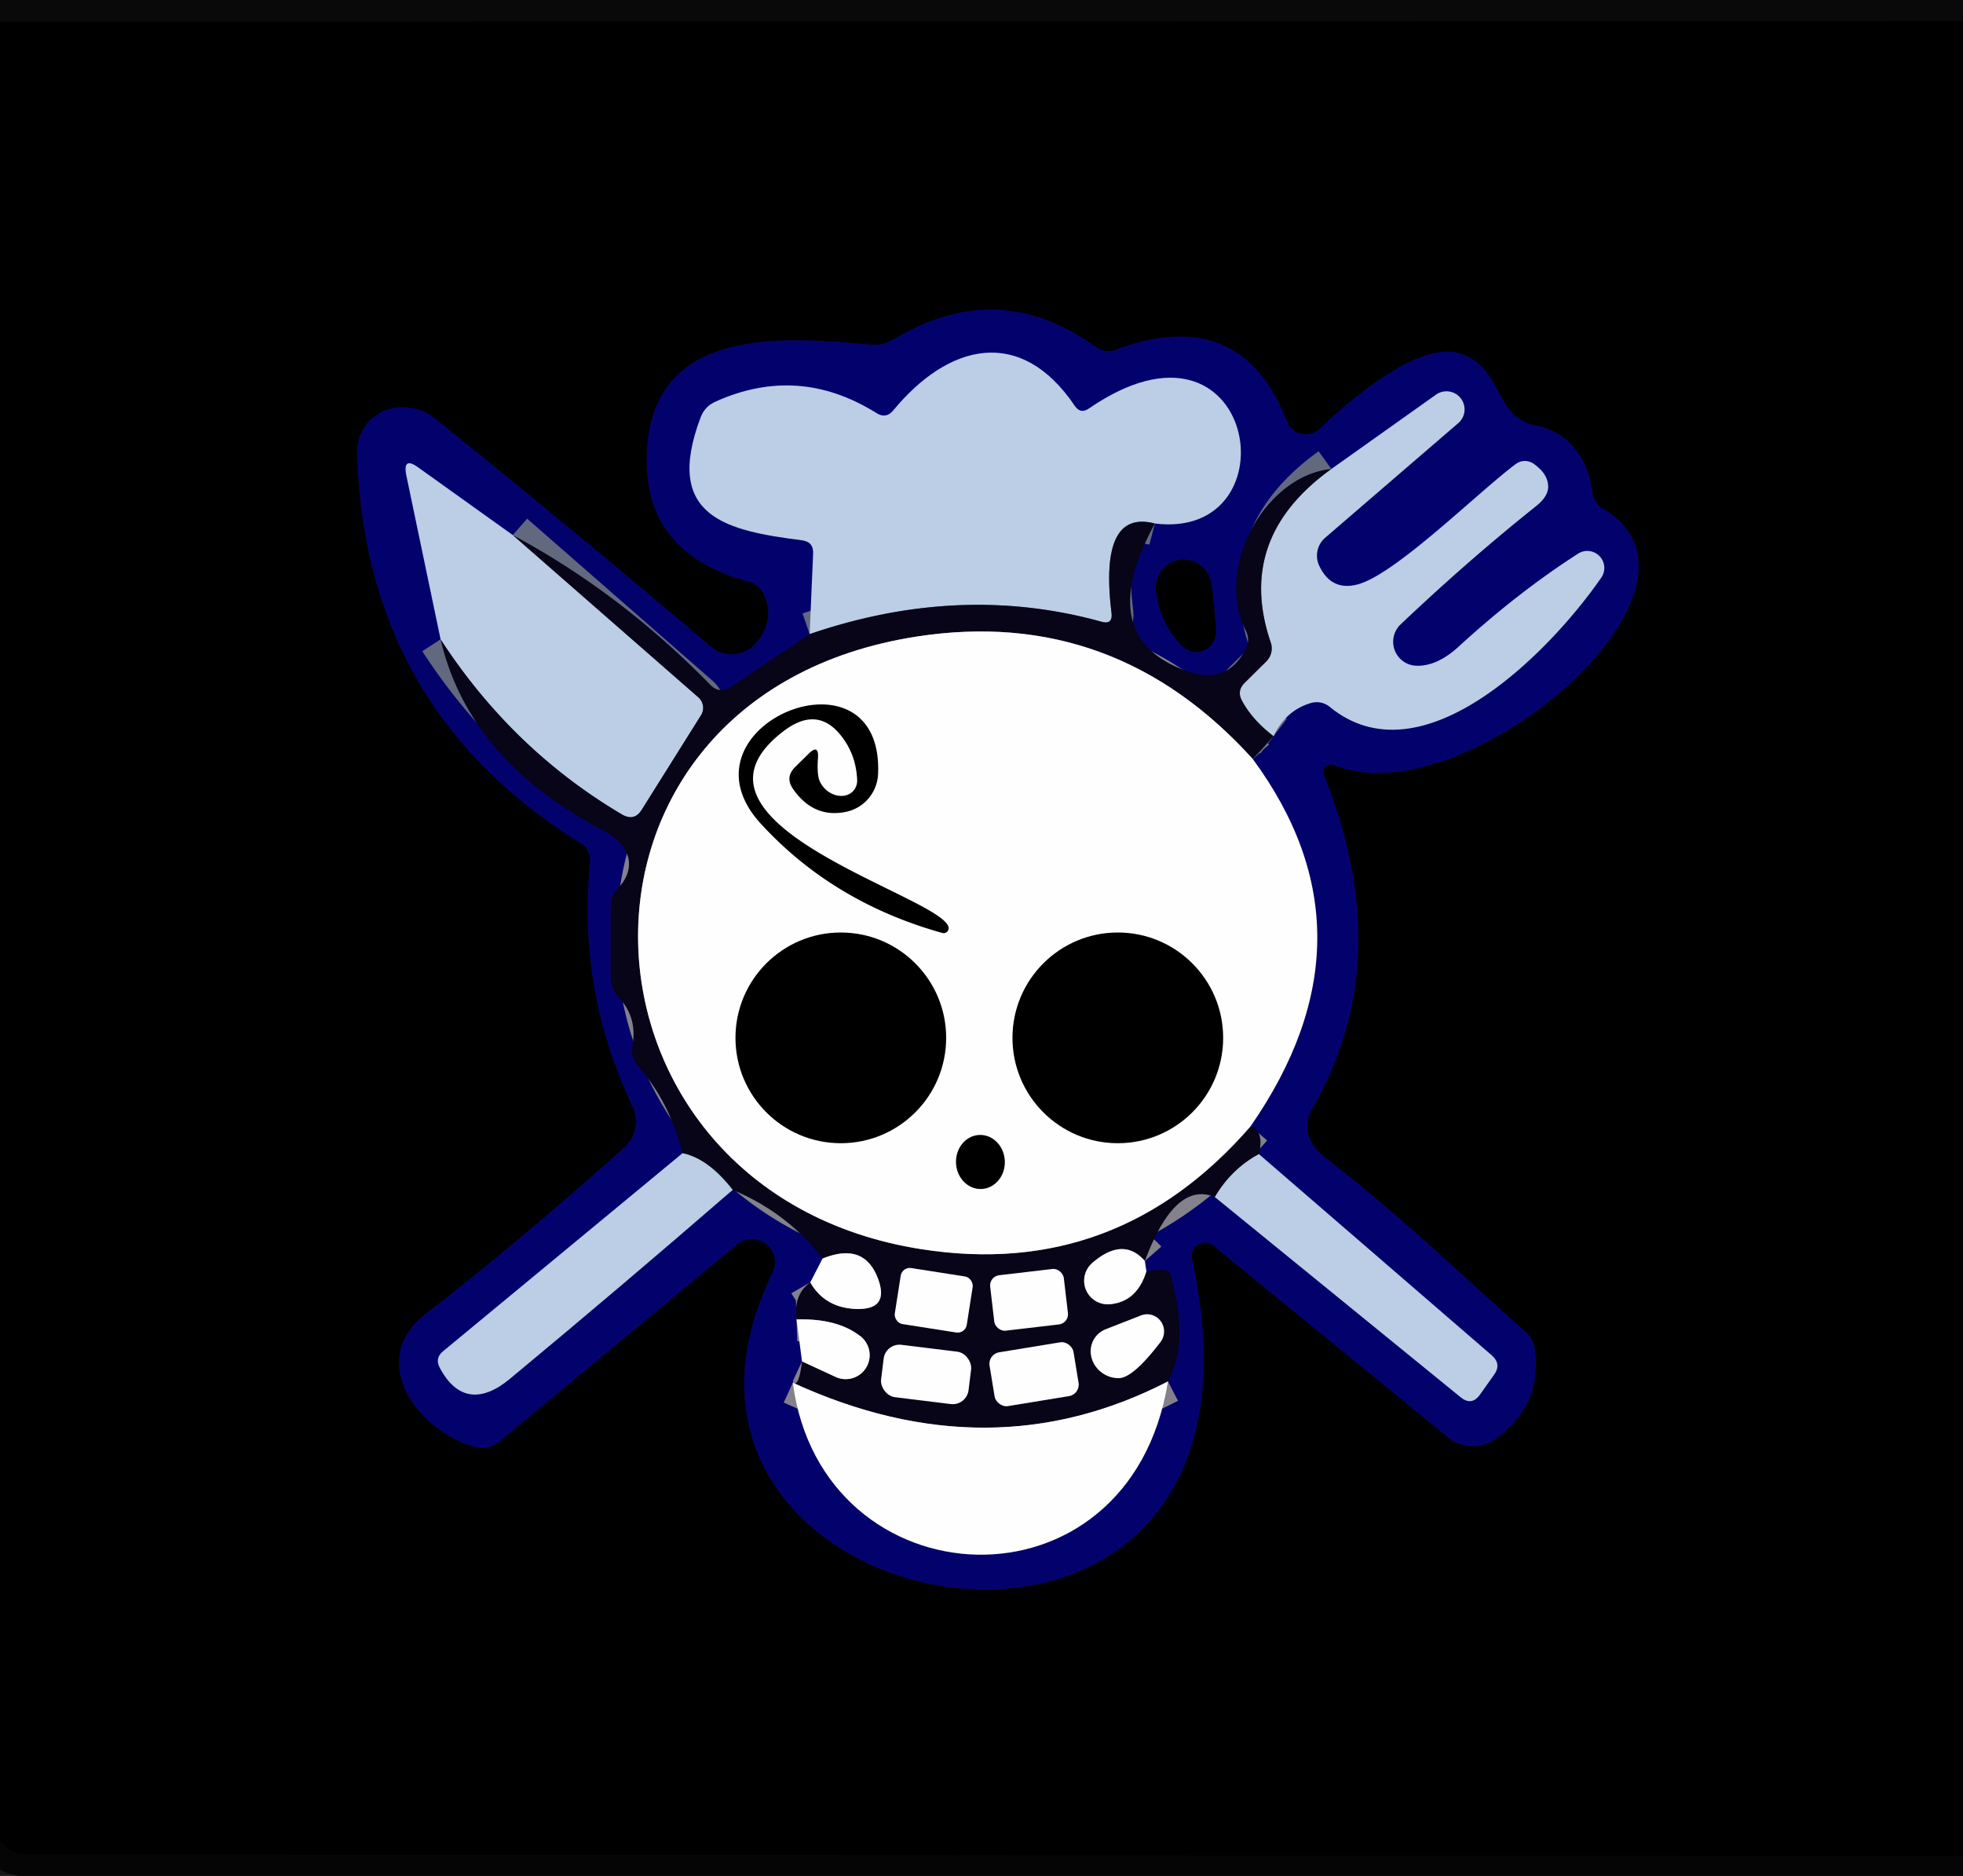 <?xml version="1.0" encoding="UTF-8" standalone="no"?>
<!DOCTYPE svg PUBLIC "-//W3C//DTD SVG 1.1//EN" "http://www.w3.org/Graphics/SVG/1.1/DTD/svg11.dtd">
<svg xmlns="http://www.w3.org/2000/svg" version="1.1" viewBox="0.00 0.00 90.00 86.00">
<rect x="0.00" y="0.00" width="90.00" height="86.00" fill="#333333" stroke="none"/>
<g stroke-width="2.00" fill="none" stroke-linecap="butt">
<path stroke="#010000" stroke-opacity="0.714" vector-effect="non-scaling-stroke" d="
  M 90.00 0.97
  L 0.00 0.99"
/>
<path stroke="#000000" stroke-opacity="0.776" vector-effect="non-scaling-stroke" d="
  M 90.00 85.10
  L 1.16 85.02
  A 1.30 1.28 -24.3 0 1 0.32 84.71
  L 0.00 84.44"
/>
</g>
<path fill="#020000" fill-opacity="0.427" d="
  M 0.00 0.00
  L 90.00 0.00
  L 90.00 0.97
  L 0.00 0.99
  L 0.00 0.00
  Z"
/>
<path fill="#000000" d="
  M 90.00 0.97
  L 90.00 85.10
  L 1.16 85.02
  A 1.30 1.28 -24.3 0 1 0.32 84.71
  L 0.00 84.44
  L 0.00 0.99
  L 90.00 0.97
  Z"
/>
<path fill="#03026d" d="
  M 61.16 35.07
  A 0.35 0.35 0.0 0 0 60.70 35.52
  Q 64.09 43.99 60.20 50.76
  Q 59.45 52.08 60.87 53.16
  C 64.00 55.55 66.98 58.42 69.93 61.04
  Q 70.30 61.37 70.37 61.86
  Q 70.70 64.40 68.62 65.94
  A 1.83 1.82 -43.4 0 1 66.37 65.88
  L 55.63 57.11
  A 0.61 0.61 0.0 0 0 54.65 57.72
  C 59.71 80.68 27.33 74.79 35.43 58.32
  A 1.06 1.06 0.0 0 0 33.81 57.04
  L 22.88 66.10
  A 1.21 1.18 -58.3 0 1 21.87 66.35
  C 19.41 65.81 16.62 62.46 19.54 60.21
  Q 23.88 56.85 28.62 52.60
  A 1.60 1.59 -33.7 0 0 29.00 50.72
  Q 26.47 45.41 27.05 39.52
  A 0.90 0.90 0.0 0 0 26.63 38.66
  Q 16.71 32.54 16.37 20.76
  A 2.04 2.04 0.0 0 1 18.49 18.67
  C 19.08 18.69 19.51 18.83 20.00 19.23
  Q 26.54 24.49 32.59 29.64
  A 1.48 1.47 38.7 0 0 34.72 29.41
  Q 35.53 28.35 35.03 27.27
  Q 34.81 26.79 34.30 26.66
  Q 29.54 25.37 29.65 20.91
  C 29.79 14.91 35.88 15.44 39.89 15.79
  Q 40.49 15.85 41.00 15.54
  Q 45.77 12.67 50.27 15.92
  A 0.93 0.92 52.7 0 0 51.13 16.04
  Q 56.89 13.89 59.00 19.31
  A 0.93 0.93 0.0 0 0 60.52 19.64
  C 61.71 18.48 65.04 15.58 66.93 16.20
  C 68.95 16.86 68.48 19.13 70.43 19.51
  C 71.97 19.81 72.81 21.06 73.01 22.57
  A 1.06 1.01 -79.3 0 0 73.50 23.32
  C 79.59 26.93 67.06 37.55 61.16 35.07
  Z"
/>
<g stroke-width="2.00" fill="none" stroke-linecap="butt">
<path stroke="#62697f" vector-effect="non-scaling-stroke" d="
  M 52.95 24.00
  Q 50.38 23.33 50.96 28.09
  Q 51.03 28.66 50.49 28.50
  Q 44.02 26.71 37.12 29.07"
/>
<path stroke="#83828b" vector-effect="non-scaling-stroke" d="
  M 57.44 34.80
  Q 51.09 27.79 42.05 29.18
  C 24.46 31.88 25.46 54.66 42.26 57.27
  Q 51.23 58.67 57.34 51.63"
/>
<path stroke="#62697f" vector-effect="non-scaling-stroke" d="
  M 57.72 52.91
  Q 56.46 53.59 55.70 54.88"
/>
<path stroke="#83828b" vector-effect="non-scaling-stroke" d="
  M 52.49 57.81
  Q 51.50 56.68 50.09 57.89
  A 1.08 1.08 0.0 0 0 50.89 59.79
  Q 52.13 59.68 52.56 58.28"
/>
<path stroke="#83828b" vector-effect="non-scaling-stroke" d="
  M 53.55 63.33
  Q 45.39 67.54 36.35 63.39"
/>
<path stroke="#83828b" vector-effect="non-scaling-stroke" d="
  M 36.77 62.41
  L 38.28 63.11
  A 1.10 1.10 0.0 0 0 39.41 61.23
  Q 38.35 60.43 36.52 60.49"
/>
<path stroke="#83828b" vector-effect="non-scaling-stroke" d="
  M 37.15 58.79
  Q 37.83 59.98 39.31 60.01
  Q 40.76 60.03 40.27 58.66
  Q 39.64 56.91 37.71 57.70"
/>
<path stroke="#62697f" vector-effect="non-scaling-stroke" d="
  M 33.59 54.55
  Q 32.47 53.11 31.29 52.87"
/>
<path stroke="#62697f" vector-effect="non-scaling-stroke" d="
  M 23.51 24.53
  L 32.02 31.97
  A 0.64 0.64 0.0 0 1 32.14 32.79
  L 29.43 37.11
  Q 29.09 37.67 28.52 37.34
  Q 23.49 34.37 20.20 29.31"
/>
<path stroke="#62697f" vector-effect="non-scaling-stroke" d="
  M 58.39 33.75
  Q 57.41 33.00 56.94 32.12
  Q 56.70 31.67 57.06 31.31
  L 58.07 30.31
  A 0.84 0.84 0.0 0 0 58.26 29.45
  Q 56.63 24.67 61.04 21.50"
/>
</g>
<path fill="#bccde6" d="
  M 52.95 24.00
  Q 50.38 23.33 50.96 28.09
  Q 51.03 28.66 50.49 28.50
  Q 44.02 26.71 37.12 29.07
  L 37.28 25.39
  Q 37.31 24.84 36.77 24.77
  C 33.36 24.33 30.39 23.73 32.12 19.14
  Q 32.31 18.63 32.81 18.41
  Q 36.61 16.70 40.19 18.94
  Q 40.62 19.21 40.95 18.82
  C 43.48 15.75 46.79 14.92 49.28 18.61
  Q 49.54 18.99 49.92 18.73
  C 57.63 13.43 59.39 24.79 52.95 24.00
  Z"
/>
<path fill="#bccde6" d="
  M 58.39 33.75
  Q 57.41 33.00 56.94 32.12
  Q 56.70 31.67 57.06 31.31
  L 58.07 30.31
  A 0.84 0.84 0.0 0 0 58.26 29.45
  Q 56.63 24.67 61.04 21.50
  L 65.87 18.07
  A 0.83 0.83 0.0 0 1 66.89 19.37
  L 60.76 24.65
  A 1.09 1.08 57.0 0 0 60.49 25.95
  Q 61.06 27.13 62.29 26.78
  C 64.06 26.26 67.78 22.55 69.50 21.27
  A 0.70 0.69 43.3 0 1 70.30 21.25
  Q 70.99 21.73 70.98 22.33
  Q 70.97 22.77 70.43 23.20
  Q 67.31 25.69 64.21 28.63
  A 1.10 1.10 0.0 0 0 64.92 30.52
  Q 65.88 30.56 66.88 29.64
  Q 69.60 27.15 72.34 25.39
  A 0.78 0.78 0.0 0 1 73.41 26.49
  C 71.12 29.80 65.23 35.91 60.96 32.40
  A 0.95 0.93 -33.1 0 0 60.10 32.23
  Q 58.95 32.57 58.39 33.75
  Z"
/>
<path fill="#bccde6" d="
  M 23.51 24.53
  L 32.02 31.97
  A 0.64 0.64 0.0 0 1 32.14 32.79
  L 29.43 37.11
  Q 29.09 37.67 28.52 37.34
  Q 23.49 34.37 20.20 29.31
  L 18.63 21.80
  Q 18.45 20.90 19.19 21.44
  L 23.51 24.53
  Z"
/>
<path fill="#070517" d="
  M 61.04 21.50
  Q 56.63 24.67 58.26 29.45
  A 0.84 0.84 0.0 0 1 58.07 30.31
  L 57.06 31.31
  Q 56.70 31.67 56.94 32.12
  Q 57.41 33.00 58.39 33.75
  L 57.44 34.80
  Q 51.09 27.79 42.05 29.18
  C 24.46 31.88 25.46 54.66 42.26 57.27
  Q 51.23 58.67 57.34 51.63
  Q 57.97 51.85 57.72 52.91
  Q 56.46 53.59 55.70 54.88
  Q 53.87 54.11 52.49 57.81
  Q 51.50 56.68 50.09 57.89
  A 1.08 1.08 0.0 0 0 50.89 59.79
  Q 52.13 59.68 52.56 58.28
  Q 53.42 58.11 53.66 58.35
  Q 53.67 58.36 53.85 59.17
  Q 54.42 61.74 53.55 63.33
  Q 45.39 67.54 36.35 63.39
  Q 36.63 63.61 36.77 62.41
  L 38.28 63.11
  A 1.10 1.10 0.0 0 0 39.41 61.23
  Q 38.35 60.43 36.52 60.49
  Q 36.37 59.35 37.15 58.79
  Q 37.83 59.98 39.31 60.01
  Q 40.76 60.03 40.27 58.66
  Q 39.64 56.91 37.71 57.70
  Q 36.11 55.60 33.59 54.55
  Q 32.47 53.11 31.29 52.87
  Q 30.71 50.53 29.23 48.84
  Q 28.89 48.47 28.99 47.97
  Q 29.24 46.64 28.36 45.72
  A 1.36 1.36 0.0 0 1 28.00 44.80
  L 28.00 41.52
  Q 28.00 41.07 28.31 40.75
  C 29.27 39.75 28.84 38.69 27.67 38.08
  Q 21.49 34.85 20.20 29.31
  Q 23.49 34.37 28.52 37.34
  Q 29.09 37.67 29.43 37.11
  L 32.14 32.79
  A 0.64 0.64 0.0 0 0 32.02 31.97
  L 23.51 24.53
  Q 28.45 27.18 32.56 31.39
  Q 32.99 31.83 33.51 31.49
  L 37.12 29.07
  Q 44.02 26.71 50.49 28.50
  Q 51.03 28.66 50.96 28.09
  Q 50.38 23.33 52.95 24.00
  Q 50.10 29.21 54.40 30.76
  Q 56.25 31.43 57.11 29.76
  Q 57.33 29.34 57.12 28.91
  C 55.64 25.94 58.08 21.78 61.04 21.50
  Z"
/>
<path fill="#000000" d="
  M 55.54 26.76
  Q 55.69 27.80 55.75 28.93
  A 0.91 0.91 0.0 0 1 54.21 29.63
  Q 53.21 28.65 53.00 27.11
  A 1.28 1.28 0.0 0 1 55.54 26.76
  Z"
/>
<path fill="#fefefe" d="
  M 57.44 34.80
  Q 63.40 42.89 57.34 51.63
  Q 51.23 58.67 42.26 57.27
  C 25.46 54.66 24.46 31.88 42.05 29.18
  Q 51.09 27.79 57.44 34.80
  Z"
/>
<path fill="#000000" d="
  M 35.95 33.50
  C 30.37 37.71 42.95 41.02 43.48 42.47
  A 0.23 0.23 0.0 0 1 43.20 42.77
  Q 38.19 41.37 34.88 37.76
  C 30.78 33.28 40.49 29.29 40.26 35.46
  A 1.86 1.85 85.3 0 1 38.78 37.22
  Q 37.30 37.52 36.36 36.17
  Q 35.99 35.64 36.44 35.18
  L 37.05 34.58
  Q 37.56 34.06 37.50 34.79
  Q 37.46 35.37 37.54 35.69
  A 0.97 0.80 42.0 0 0 39.30 35.77
  Q 39.26 34.77 38.75 33.99
  Q 37.61 32.25 35.95 33.50
  Z"
/>
<circle fill="#000000" cx="38.55" cy="47.58" r="4.83"/>
<circle fill="#000000" cx="51.25" cy="47.58" r="4.83"/>
<ellipse fill="#000000" cx="0.00" cy="0.00" transform="translate(44.95,53.27) rotate(88.0)" rx="1.24" ry="1.12"/>
<path fill="#bccde6" d="
  M 31.29 52.87
  Q 32.47 53.11 33.59 54.55
  Q 28.54 58.93 23.38 63.21
  C 22.07 64.30 20.94 64.18 20.16 62.70
  Q 19.93 62.26 20.31 61.95
  L 31.29 52.87
  Z"
/>
<path fill="#bccde6" d="
  M 57.72 52.91
  L 68.39 62.13
  Q 68.86 62.54 68.49 63.04
  L 67.85 63.94
  Q 67.47 64.47 66.96 64.05
  L 55.70 54.88
  Q 56.46 53.59 57.72 52.91
  Z"
/>
<path fill="#fefefe" d="
  M 52.49 57.81
  L 52.56 58.28
  Q 52.13 59.68 50.89 59.79
  A 1.08 1.08 0.0 0 1 50.09 57.89
  Q 51.50 56.68 52.49 57.81
  Z"
/>
<path fill="#fefefe" d="
  M 37.15 58.79
  L 37.71 57.70
  Q 39.64 56.91 40.27 58.66
  Q 40.76 60.03 39.31 60.01
  Q 37.83 59.98 37.15 58.79
  Z"
/>
<rect fill="#fefefe" x="-1.67" y="-1.30" transform="translate(42.81,59.61) rotate(8.9)" width="3.34" height="2.60" rx="0.42"/>
<rect fill="#fefefe" x="-1.70" y="-1.28" transform="translate(47.18,59.59) rotate(-6.7)" width="3.40" height="2.56" rx="0.47"/>
<path fill="#fefefe" d="
  M 53.21 61.52
  Q 51.96 63.16 51.31 63.18
  A 1.22 1.14 31.4 0 1 50.69 60.94
  L 52.30 60.31
  A 0.79 0.78 -82.0 0 1 53.21 61.52
  Z"
/>
<path fill="#fefefe" d="
  M 36.52 60.49
  Q 38.35 60.43 39.41 61.23
  A 1.10 1.10 0.0 0 1 38.28 63.11
  L 36.77 62.41
  L 36.52 60.49
  Z"
/>
<rect fill="#fefefe" x="-2.02" y="-1.21" transform="translate(42.46,63.01) rotate(7.0)" width="4.04" height="2.42" rx="0.73"/>
<rect fill="#fefefe" x="-1.95" y="-1.25" transform="translate(47.41,63.00) rotate(-9.3)" width="3.90" height="2.50" rx="0.53"/>
<path fill="#fefefe" d="
  M 36.35 63.39
  Q 45.39 67.54 53.55 63.33
  C 51.80 74.28 37.67 73.54 36.35 63.39
  Z"
/>
<path fill="#010101" fill-opacity="0.553" d="
  M 0.00 84.44
  L 0.32 84.71
  A 1.30 1.28 -24.3 0 0 1.16 85.02
  L 90.00 85.10
  L 90.00 86.00
  L 0.00 86.00
  L 0.00 84.44
  Z"
/>
</svg>
